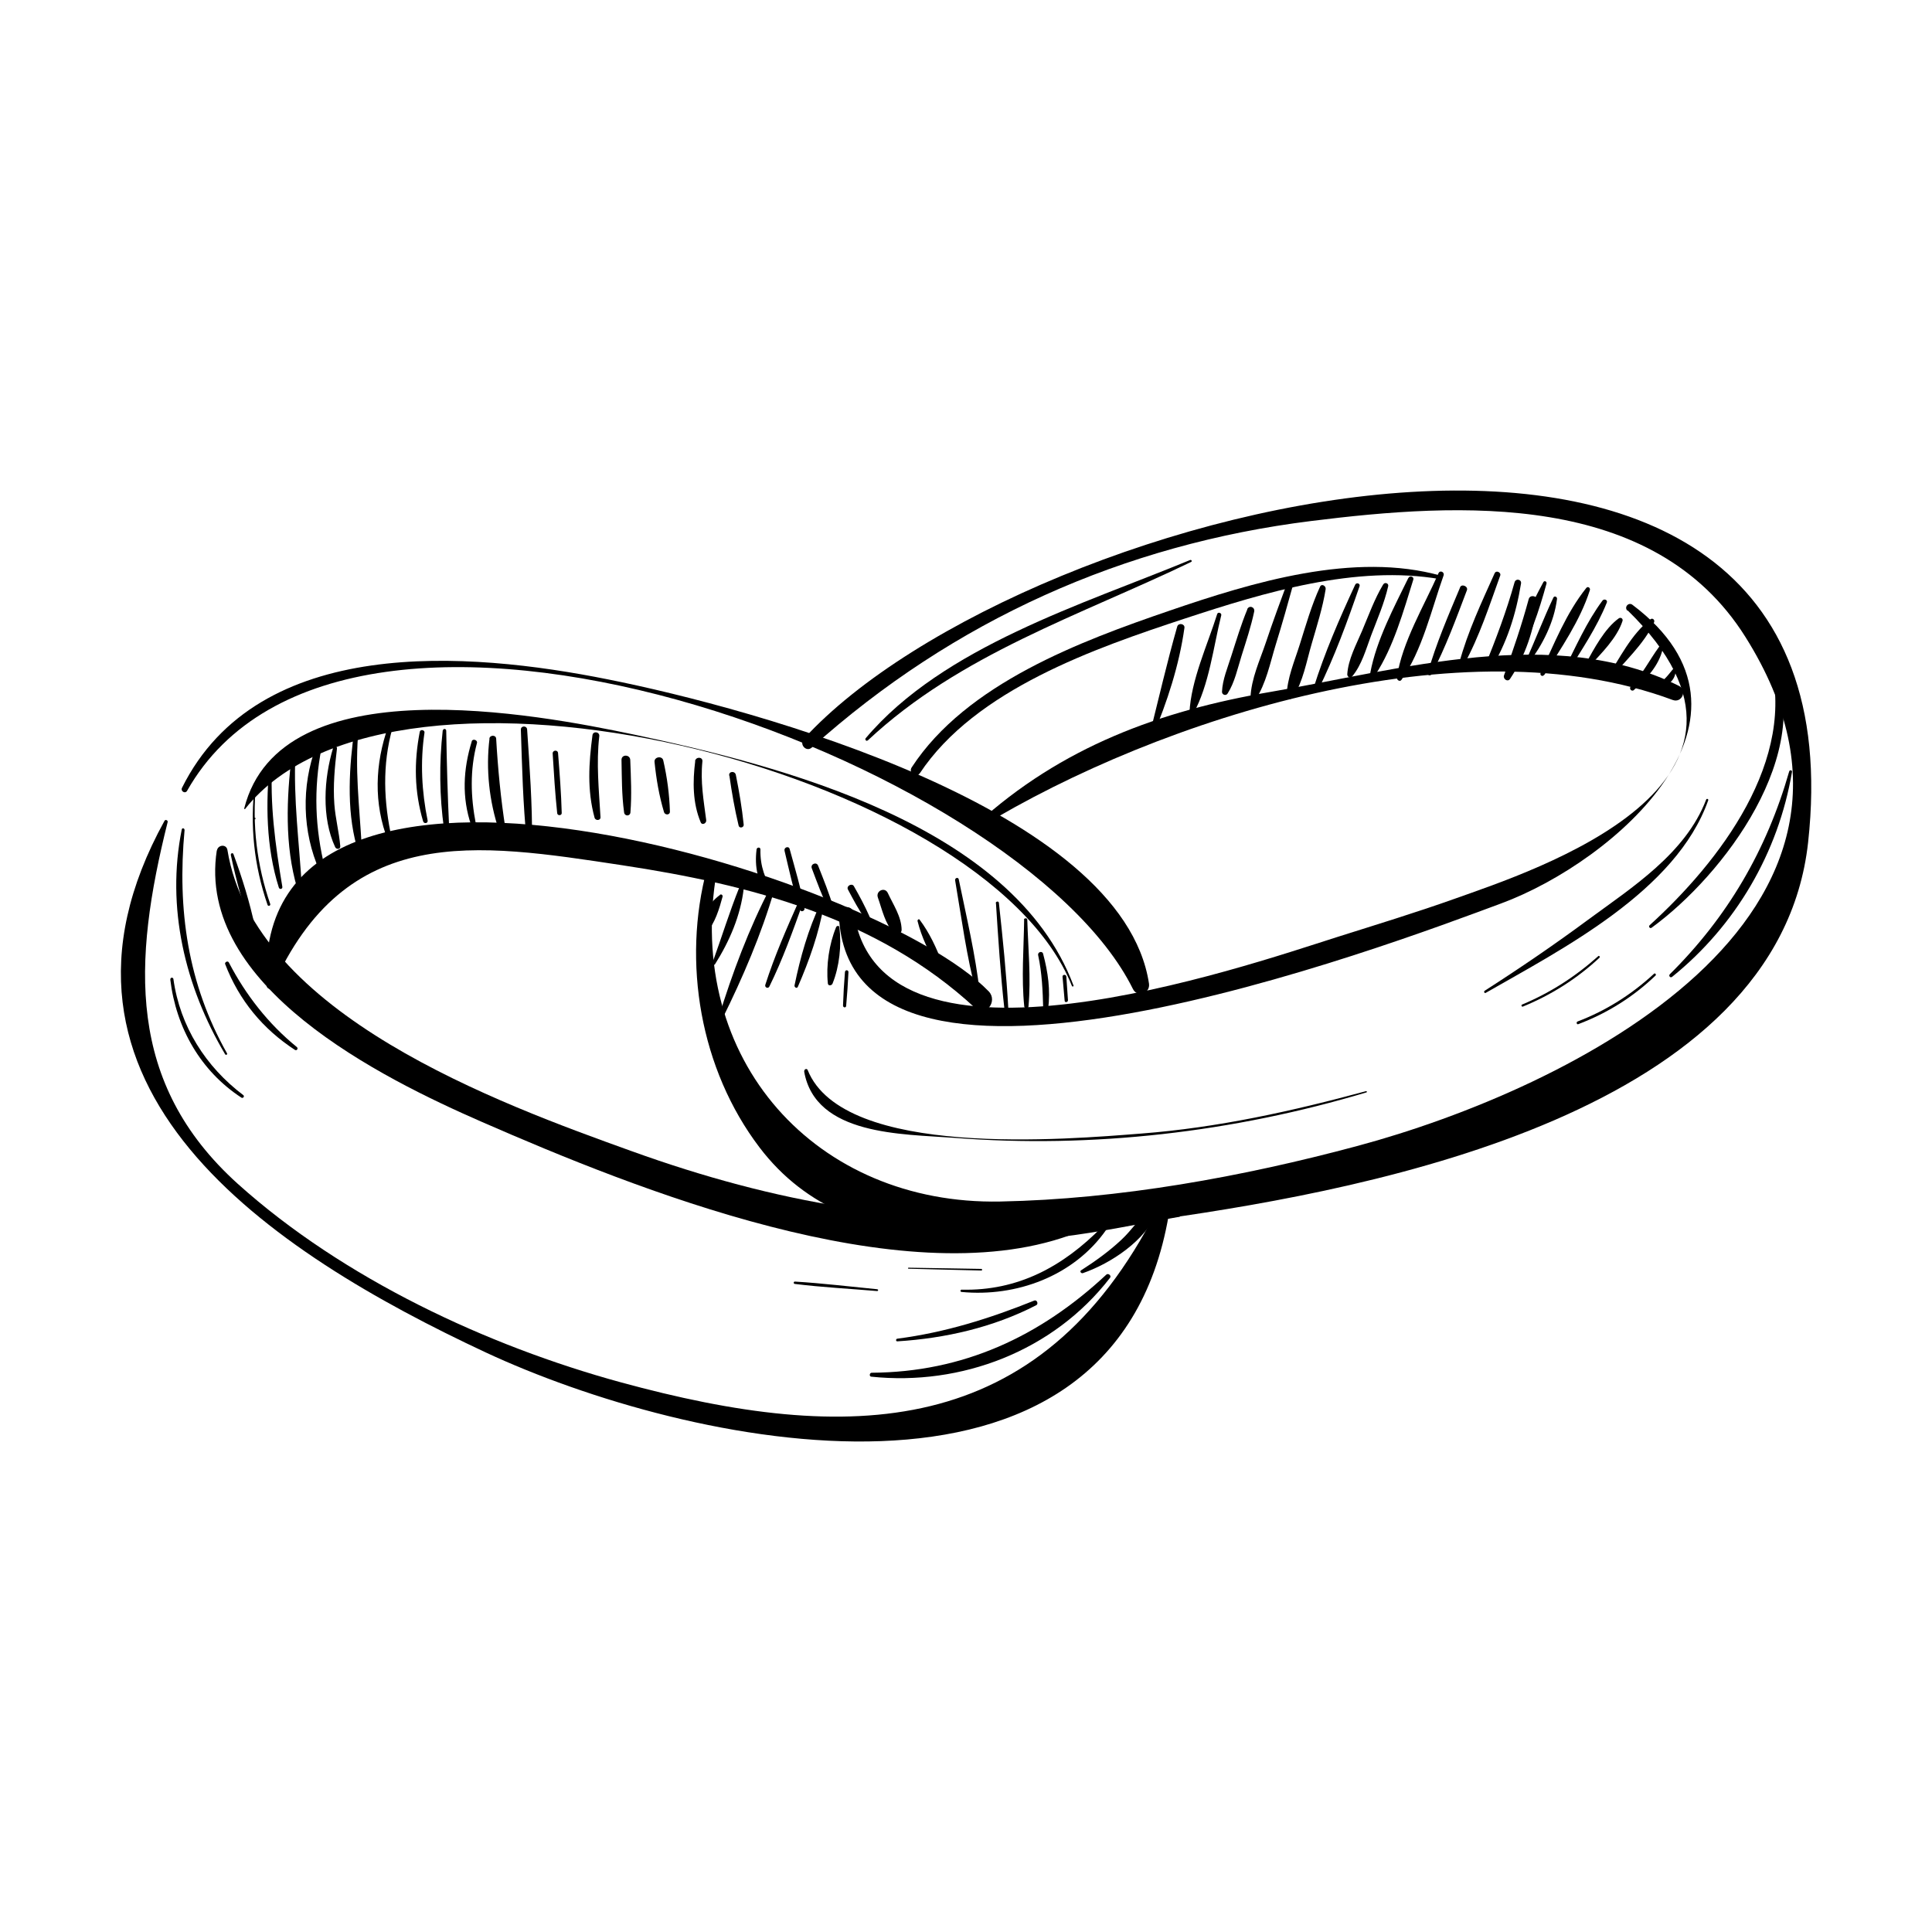 <svg width="32" height="32" viewBox="0 0 32 32" fill="none" xmlns="http://www.w3.org/2000/svg">
<g clip-path="url(#clip0_45_108)">
<path d="M11.711 14.383C11.294 15.937 11.598 17.713 12.58 19.005C14.128 21.046 17.043 20.506 19.252 20.19C22.798 19.686 29.458 18.409 29.948 13.952C30.961 4.715 16.93 8.286 13.315 12.236C13.231 12.327 13.355 12.466 13.448 12.38C15.796 10.274 18.612 9.015 21.721 8.629C24.178 8.322 27.392 8.13 28.911 10.552C31.817 15.179 25.996 18.037 22.482 18.981C20.583 19.491 18.537 19.863 16.566 19.901C13.529 19.96 11.329 17.565 11.873 14.424C11.891 14.33 11.74 14.291 11.714 14.386L11.711 14.383Z" fill="black"/>
<path d="M26.961 10.112C29.89 12.97 25.413 14.416 24.098 14.885C23.453 15.115 22.796 15.315 22.142 15.522C20.584 16.017 14.604 18.091 14.146 15.135C14.12 14.97 13.889 14.997 13.895 15.165C14.062 19.058 23.047 15.637 24.871 14.961C26.744 14.265 29.5 11.87 27.039 10.018C26.976 9.968 26.895 10.056 26.955 10.115L26.961 10.112Z" fill="black"/>
<path d="M16.225 13.708C19.224 11.88 24.241 10.302 27.706 11.594C27.859 11.65 27.952 11.428 27.804 11.358C25.737 10.334 23.201 11.092 21.039 11.461C19.207 11.774 17.58 12.372 16.182 13.643C16.15 13.673 16.188 13.732 16.225 13.708Z" fill="black"/>
<path d="M15.233 12.811C16.154 11.419 18.148 10.732 19.625 10.245C20.942 9.812 22.461 9.351 23.857 9.593C23.888 9.599 23.903 9.546 23.871 9.537C22.432 9.13 20.739 9.646 19.376 10.113C17.902 10.617 16.006 11.322 15.1 12.711C15.042 12.802 15.175 12.9 15.233 12.808V12.811Z" fill="black"/>
<path d="M3.099 13.098C5.719 8.471 16.901 12.611 18.765 16.381C18.837 16.528 19.054 16.455 19.031 16.292C18.591 13.396 12.483 11.733 10.066 11.252C7.756 10.789 4.28 10.506 3.015 13.048C2.986 13.104 3.067 13.154 3.099 13.098Z" fill="black"/>
<path d="M3.591 14.085C3.243 16.336 6.329 17.86 7.976 18.58C10.526 19.695 14.923 21.462 17.713 20.462C17.91 20.391 17.823 20.09 17.624 20.111C15.14 20.344 12.822 19.916 10.471 19.07C8.262 18.276 4.21 16.802 3.767 14.079C3.75 13.976 3.608 13.991 3.593 14.088L3.591 14.085Z" fill="black"/>
<path d="M4.219 13.572C4.237 13.572 4.237 13.543 4.219 13.543C4.202 13.543 4.202 13.572 4.219 13.572Z" fill="black"/>
<path d="M4.51 16.354C5.728 13.614 7.873 13.962 10.305 14.331C12.424 14.652 14.537 15.198 16.155 16.699C16.323 16.855 16.531 16.584 16.378 16.422C14.516 14.493 4.13 11.269 4.417 16.328C4.417 16.372 4.486 16.404 4.507 16.354H4.51Z" fill="black"/>
<path d="M2.725 13.595C0.288 18.01 4.508 20.747 8.042 22.399C11.354 23.944 18.437 25.534 19.358 20.122C19.378 20.007 19.219 19.927 19.161 20.042C17.213 23.864 14.063 23.929 10.277 22.894C8.077 22.292 5.689 21.183 3.935 19.605C2.091 17.939 2.198 15.931 2.777 13.615C2.783 13.586 2.739 13.568 2.725 13.595Z" fill="black"/>
<path d="M4.062 13.396C6.511 10.299 16.321 12.729 17.754 16.33C17.76 16.348 17.789 16.339 17.78 16.322C16.781 13.658 12.908 12.676 10.497 12.166C8.899 11.83 4.644 11.016 4.045 13.39C4.045 13.399 4.056 13.408 4.062 13.399V13.396Z" fill="black"/>
<path d="M25.091 10.987C25.335 10.598 25.494 10.108 25.615 9.666C25.624 9.633 25.581 9.61 25.563 9.642C25.346 10.046 25.12 10.509 25.028 10.96C25.022 10.996 25.074 11.019 25.091 10.987Z" fill="black"/>
<path d="M25.318 10.986C25.549 10.682 25.74 10.308 25.789 9.921C25.795 9.886 25.746 9.862 25.729 9.898C25.564 10.246 25.428 10.608 25.268 10.957C25.254 10.989 25.3 11.007 25.318 10.983V10.986Z" fill="black"/>
<path d="M25.578 11.18C25.856 10.734 26.171 10.283 26.333 9.776C26.345 9.74 26.304 9.705 26.275 9.737C25.942 10.153 25.74 10.666 25.517 11.147C25.5 11.188 25.555 11.215 25.575 11.177L25.578 11.18Z" fill="black"/>
<path d="M25.957 11.154C26.189 10.771 26.447 10.399 26.614 9.98C26.632 9.936 26.568 9.912 26.542 9.948C26.276 10.305 26.096 10.723 25.894 11.119C25.873 11.157 25.937 11.19 25.957 11.154Z" fill="black"/>
<path d="M26.327 11.034C26.521 10.825 26.784 10.565 26.874 10.285C26.886 10.246 26.845 10.22 26.813 10.241C26.576 10.412 26.405 10.742 26.263 10.996C26.243 11.034 26.298 11.06 26.324 11.031L26.327 11.034Z" fill="black"/>
<path d="M26.649 11.272C26.898 10.96 27.225 10.679 27.395 10.311C27.416 10.269 27.372 10.228 27.335 10.258C27.013 10.511 26.828 10.903 26.608 11.24C26.588 11.269 26.628 11.299 26.651 11.272H26.649Z" fill="black"/>
<path d="M27.063 11.428C27.271 11.242 27.477 11.027 27.541 10.744C27.549 10.708 27.497 10.688 27.477 10.717C27.318 10.935 27.202 11.174 27.011 11.369C26.976 11.407 27.025 11.463 27.066 11.428H27.063Z" fill="black"/>
<path d="M27.434 11.398C27.596 11.378 27.741 11.292 27.755 11.115C27.755 11.089 27.72 11.071 27.703 11.091C27.625 11.186 27.544 11.301 27.422 11.339C27.387 11.351 27.396 11.401 27.434 11.398Z" fill="black"/>
<path d="M19.499 10.376C19.329 10.971 19.19 11.579 19.039 12.178C19.03 12.213 19.077 12.231 19.091 12.198C19.334 11.623 19.531 11.018 19.618 10.399C19.627 10.331 19.52 10.311 19.499 10.376Z" fill="black"/>
<path d="M20.161 10.169C19.999 10.685 19.727 11.264 19.701 11.806C19.701 11.842 19.747 11.848 19.765 11.821C20.028 11.346 20.098 10.712 20.228 10.19C20.237 10.152 20.173 10.131 20.161 10.169Z" fill="black"/>
<path d="M20.66 10.092C20.556 10.343 20.478 10.605 20.394 10.865C20.333 11.06 20.249 11.254 20.24 11.458C20.24 11.511 20.307 11.529 20.333 11.487C20.451 11.302 20.498 11.072 20.564 10.862C20.64 10.62 20.721 10.378 20.773 10.131C20.79 10.054 20.689 10.018 20.657 10.092H20.66Z" fill="black"/>
<path d="M21.337 9.608C21.21 9.951 21.082 10.296 20.967 10.641C20.868 10.936 20.724 11.239 20.712 11.555C20.712 11.596 20.764 11.635 20.793 11.591C20.97 11.325 21.036 10.986 21.129 10.682C21.236 10.337 21.334 9.989 21.43 9.641C21.447 9.579 21.36 9.547 21.337 9.608Z" fill="black"/>
<path d="M21.864 9.718C21.723 10.024 21.63 10.352 21.529 10.673C21.442 10.951 21.317 11.234 21.311 11.529C21.311 11.591 21.39 11.591 21.416 11.549C21.584 11.29 21.639 10.957 21.726 10.662C21.812 10.364 21.908 10.066 21.957 9.759C21.966 9.706 21.89 9.659 21.864 9.718Z" fill="black"/>
<path d="M22.446 9.685C22.185 10.248 21.939 10.812 21.754 11.404C21.739 11.449 21.806 11.478 21.829 11.437C22.104 10.879 22.316 10.298 22.518 9.711C22.535 9.664 22.466 9.641 22.446 9.685Z" fill="black"/>
<path d="M22.909 9.682C22.764 9.924 22.669 10.193 22.559 10.452C22.463 10.679 22.33 10.921 22.315 11.169C22.315 11.213 22.365 11.242 22.396 11.204C22.556 11.012 22.625 10.753 22.712 10.52C22.813 10.254 22.929 9.989 22.993 9.709C23.004 9.659 22.935 9.638 22.912 9.679L22.909 9.682Z" fill="black"/>
<path d="M23.328 9.57C23.091 10.054 22.798 10.603 22.697 11.14C22.688 11.184 22.755 11.213 22.781 11.175C23.079 10.721 23.247 10.119 23.409 9.6C23.424 9.553 23.351 9.526 23.331 9.57H23.328Z" fill="black"/>
<path d="M23.826 9.494C23.592 10.028 23.221 10.638 23.137 11.222C23.131 11.261 23.186 11.299 23.212 11.261C23.554 10.783 23.713 10.084 23.91 9.532C23.93 9.476 23.852 9.438 23.826 9.494Z" fill="black"/>
<path d="M24.183 9.731C23.987 10.197 23.787 10.66 23.648 11.146C23.636 11.185 23.694 11.2 23.712 11.167C23.946 10.719 24.117 10.25 24.296 9.778C24.323 9.713 24.21 9.663 24.183 9.728V9.731Z" fill="black"/>
<path d="M24.758 9.49C24.541 9.974 24.309 10.464 24.17 10.98C24.159 11.024 24.222 11.053 24.246 11.012C24.503 10.546 24.668 10.033 24.848 9.534C24.868 9.481 24.781 9.44 24.758 9.493V9.49Z" fill="black"/>
<path d="M25.086 9.644C24.953 10.122 24.776 10.588 24.591 11.045C24.565 11.11 24.649 11.157 24.686 11.095C24.959 10.653 25.109 10.175 25.193 9.665C25.204 9.594 25.106 9.576 25.086 9.644Z" fill="black"/>
<path d="M25.32 9.924C25.204 10.352 25.062 10.771 24.911 11.187C24.891 11.246 24.972 11.302 25.01 11.246C25.273 10.853 25.404 10.429 25.47 9.963C25.482 9.874 25.343 9.836 25.32 9.924Z" fill="black"/>
<path d="M13.319 17.746C13.505 18.811 14.946 18.781 15.803 18.846C18.096 19.026 20.429 18.752 22.631 18.094C22.646 18.091 22.64 18.07 22.626 18.073C21.404 18.404 20.168 18.678 18.906 18.775C17.682 18.87 13.968 19.197 13.377 17.722C13.363 17.69 13.316 17.711 13.322 17.743L13.319 17.746Z" fill="black"/>
<path d="M11.925 14.823C11.745 14.953 11.586 15.195 11.632 15.425C11.638 15.457 11.681 15.466 11.702 15.442C11.841 15.301 11.916 15.044 11.968 14.852C11.974 14.826 11.948 14.805 11.925 14.82V14.823Z" fill="black"/>
<path d="M12.247 14.694C12.082 15.104 11.952 15.529 11.801 15.945C11.793 15.969 11.827 15.995 11.842 15.972C12.082 15.591 12.267 15.166 12.319 14.712C12.325 14.668 12.264 14.656 12.247 14.694Z" fill="black"/>
<path d="M12.755 14.708C12.405 15.38 12.127 16.123 11.904 16.849C11.892 16.884 11.947 16.905 11.965 16.873C12.3 16.197 12.613 15.469 12.824 14.743C12.836 14.705 12.778 14.666 12.758 14.708H12.755Z" fill="black"/>
<path d="M13.232 14.922C13.029 15.379 12.829 15.833 12.676 16.311C12.662 16.355 12.722 16.382 12.743 16.34C12.963 15.892 13.133 15.42 13.301 14.948C13.319 14.901 13.249 14.877 13.229 14.922H13.232Z" fill="black"/>
<path d="M13.588 14.967C13.386 15.395 13.255 15.857 13.16 16.321C13.154 16.353 13.2 16.38 13.215 16.344C13.403 15.911 13.565 15.456 13.646 14.987C13.652 14.955 13.605 14.928 13.588 14.964V14.967Z" fill="black"/>
<path d="M13.848 15.358C13.733 15.639 13.681 15.989 13.712 16.29C13.718 16.335 13.776 16.326 13.79 16.29C13.903 16.01 13.941 15.656 13.903 15.358C13.9 15.326 13.857 15.332 13.848 15.358Z" fill="black"/>
<path d="M13.995 16.101C13.98 16.287 13.969 16.469 13.963 16.655C13.963 16.691 14.012 16.697 14.015 16.661C14.032 16.475 14.044 16.289 14.053 16.101C14.053 16.062 13.998 16.059 13.995 16.101Z" fill="black"/>
<path d="M29.301 10.906C29.79 12.581 28.47 14.283 27.324 15.324C27.298 15.348 27.33 15.386 27.356 15.366C28.549 14.498 30.094 12.457 29.348 10.886C29.333 10.853 29.29 10.874 29.298 10.906H29.301Z" fill="black"/>
<path d="M29.635 12.776C29.261 14.083 28.613 15.189 27.658 16.136C27.632 16.162 27.666 16.203 27.695 16.18C28.743 15.336 29.455 14.127 29.681 12.785C29.687 12.756 29.643 12.747 29.635 12.776Z" fill="black"/>
<path d="M28.259 13.245C27.92 14.136 27.026 14.702 26.305 15.233C25.746 15.646 25.176 16.035 24.591 16.41C24.571 16.424 24.588 16.457 24.608 16.445C25.885 15.713 27.761 14.758 28.293 13.257C28.302 13.233 28.267 13.221 28.259 13.245Z" fill="black"/>
<path d="M25.224 16.672C25.693 16.48 26.119 16.211 26.492 15.863C26.507 15.849 26.486 15.822 26.472 15.837C26.093 16.176 25.676 16.444 25.21 16.639C25.19 16.648 25.204 16.68 25.224 16.672Z" fill="black"/>
<path d="M26.142 16.963C26.622 16.781 27.048 16.515 27.421 16.158C27.438 16.14 27.412 16.111 27.395 16.129C27.022 16.474 26.602 16.739 26.13 16.919C26.101 16.931 26.116 16.975 26.145 16.963H26.142Z" fill="black"/>
<path d="M14.373 12.264C15.901 10.833 17.884 10.196 19.728 9.308C19.751 9.297 19.734 9.267 19.711 9.276C17.942 10.008 15.621 10.71 14.338 12.228C14.321 12.249 14.35 12.284 14.37 12.264H14.373Z" fill="black"/>
<path d="M3.824 14.165C3.911 14.575 4.021 14.979 4.16 15.372C4.174 15.413 4.232 15.392 4.223 15.351C4.136 14.941 4.012 14.543 3.867 14.148C3.856 14.118 3.818 14.133 3.824 14.162V14.165Z" fill="black"/>
<path d="M4.221 12.983C4.137 13.67 4.206 14.334 4.432 14.989C4.441 15.015 4.484 15.003 4.476 14.974C4.253 14.328 4.175 13.664 4.241 12.983C4.241 12.971 4.224 12.971 4.224 12.983H4.221Z" fill="black"/>
<path d="M4.471 12.609C4.398 13.299 4.407 14.034 4.618 14.7C4.63 14.739 4.685 14.727 4.676 14.685C4.56 13.992 4.465 13.314 4.511 12.609C4.511 12.582 4.474 12.582 4.471 12.609Z" fill="black"/>
<path d="M4.835 12.49C4.745 13.215 4.713 14.003 4.922 14.711C4.933 14.749 5.003 14.755 5 14.705C4.957 13.961 4.858 13.242 4.893 12.493C4.893 12.454 4.841 12.451 4.838 12.49H4.835Z" fill="black"/>
<path d="M5.237 12.358C4.988 13.018 5.005 13.776 5.292 14.422C5.315 14.475 5.399 14.446 5.384 14.39C5.216 13.714 5.193 13.072 5.326 12.384C5.338 12.331 5.257 12.31 5.237 12.361V12.358Z" fill="black"/>
<path d="M5.518 12.386C5.364 12.891 5.324 13.545 5.552 14.032C5.573 14.073 5.642 14.07 5.636 14.014C5.616 13.781 5.555 13.554 5.538 13.321C5.515 13.012 5.544 12.708 5.581 12.401C5.587 12.357 5.529 12.345 5.518 12.386Z" fill="black"/>
<path d="M5.874 12.054C5.784 12.688 5.735 13.387 5.906 14.012C5.92 14.06 5.993 14.048 5.99 13.998C5.952 13.343 5.874 12.726 5.94 12.069C5.946 12.024 5.88 12.013 5.874 12.057V12.054Z" fill="black"/>
<path d="M6.473 11.916C6.23 12.529 6.175 13.184 6.386 13.812C6.403 13.865 6.479 13.842 6.467 13.786C6.343 13.16 6.34 12.556 6.534 11.945C6.548 11.904 6.49 11.874 6.473 11.916Z" fill="black"/>
<path d="M6.953 12.12C6.855 12.624 6.863 13.113 7.008 13.603C7.022 13.65 7.092 13.638 7.083 13.591C6.985 13.111 6.959 12.621 7.031 12.134C7.037 12.09 6.962 12.075 6.953 12.12Z" fill="black"/>
<path d="M7.333 12.098C7.273 12.643 7.278 13.183 7.354 13.726C7.362 13.779 7.443 13.779 7.44 13.723C7.414 13.183 7.4 12.643 7.391 12.104C7.391 12.068 7.342 12.062 7.336 12.098H7.333Z" fill="black"/>
<path d="M7.813 12.282C7.671 12.745 7.648 13.208 7.804 13.668C7.821 13.719 7.894 13.701 7.882 13.648C7.795 13.197 7.781 12.754 7.9 12.306C7.914 12.256 7.827 12.229 7.813 12.279V12.282Z" fill="black"/>
<path d="M8.108 12.232C8.045 12.736 8.103 13.276 8.265 13.756C8.285 13.818 8.383 13.792 8.372 13.727C8.294 13.228 8.247 12.736 8.218 12.235C8.215 12.17 8.114 12.17 8.105 12.235L8.108 12.232Z" fill="black"/>
<path d="M8.627 12.081C8.647 12.7 8.662 13.32 8.725 13.939C8.731 13.995 8.809 13.992 8.812 13.936C8.818 13.317 8.772 12.7 8.731 12.084C8.728 12.016 8.627 12.016 8.627 12.084V12.081Z" fill="black"/>
<path d="M9.154 12.482C9.174 12.812 9.194 13.139 9.229 13.47C9.235 13.514 9.304 13.511 9.304 13.467C9.295 13.134 9.269 12.803 9.243 12.473C9.238 12.414 9.148 12.423 9.154 12.485V12.482Z" fill="black"/>
<path d="M9.813 12.178C9.752 12.641 9.723 13.086 9.848 13.544C9.862 13.597 9.952 13.594 9.946 13.532C9.92 13.086 9.874 12.638 9.926 12.193C9.934 12.119 9.822 12.104 9.813 12.178Z" fill="black"/>
<path d="M10.294 12.582C10.3 12.874 10.297 13.164 10.337 13.456C10.346 13.523 10.436 13.523 10.442 13.456C10.465 13.166 10.45 12.88 10.439 12.588C10.436 12.494 10.294 12.491 10.294 12.585V12.582Z" fill="black"/>
<path d="M10.841 12.62C10.87 12.903 10.916 13.177 10.998 13.451C11.012 13.502 11.096 13.505 11.096 13.443C11.087 13.153 11.05 12.876 10.986 12.596C10.969 12.513 10.832 12.534 10.841 12.62Z" fill="black"/>
<path d="M11.515 12.607C11.472 12.946 11.472 13.3 11.605 13.618C11.628 13.677 11.706 13.636 11.697 13.583C11.654 13.252 11.599 12.949 11.634 12.612C11.643 12.533 11.524 12.53 11.512 12.607H11.515Z" fill="black"/>
<path d="M12.081 12.847C12.121 13.127 12.168 13.401 12.234 13.675C12.246 13.726 12.324 13.708 12.318 13.658C12.289 13.378 12.243 13.109 12.188 12.835C12.174 12.764 12.066 12.773 12.078 12.847H12.081Z" fill="black"/>
<path d="M12.531 14.072C12.496 14.352 12.545 14.623 12.733 14.835C12.765 14.871 12.82 14.827 12.8 14.785C12.676 14.55 12.589 14.361 12.595 14.069C12.595 14.027 12.537 14.03 12.531 14.069V14.072Z" fill="black"/>
<path d="M12.995 14.094C13.073 14.422 13.143 14.752 13.252 15.07C13.267 15.115 13.334 15.088 13.325 15.044C13.267 14.711 13.168 14.389 13.079 14.062C13.064 14.006 12.98 14.035 12.995 14.091V14.094Z" fill="black"/>
<path d="M13.446 14.382C13.535 14.62 13.622 14.853 13.729 15.081C13.752 15.128 13.822 15.089 13.807 15.042C13.735 14.8 13.642 14.57 13.55 14.337C13.524 14.269 13.419 14.311 13.446 14.382Z" fill="black"/>
<path d="M14.044 14.732C14.134 14.903 14.224 15.068 14.331 15.227C14.363 15.274 14.424 15.233 14.403 15.183C14.325 15.006 14.238 14.844 14.143 14.678C14.111 14.622 14.015 14.673 14.044 14.732Z" fill="black"/>
<path d="M14.54 14.865C14.612 15.068 14.659 15.304 14.809 15.457C14.856 15.505 14.934 15.463 14.934 15.402C14.931 15.18 14.795 14.986 14.705 14.791C14.656 14.685 14.502 14.755 14.54 14.865Z" fill="black"/>
<path d="M15.197 15.254C15.264 15.525 15.386 15.773 15.527 16.012C15.556 16.062 15.626 16.012 15.608 15.961C15.513 15.702 15.397 15.454 15.232 15.233C15.221 15.215 15.195 15.233 15.197 15.254Z" fill="black"/>
<path d="M15.82 14.582C15.927 15.208 16.008 15.842 16.173 16.455C16.182 16.491 16.231 16.482 16.228 16.446C16.158 15.812 16.008 15.19 15.88 14.565C15.872 14.523 15.814 14.541 15.82 14.579V14.582Z" fill="black"/>
<path d="M16.496 14.958C16.534 15.548 16.571 16.138 16.638 16.728C16.644 16.769 16.705 16.769 16.702 16.728C16.67 16.135 16.609 15.545 16.545 14.955C16.543 14.92 16.49 14.929 16.493 14.961L16.496 14.958Z" fill="black"/>
<path d="M16.963 15.236C16.957 15.708 16.916 16.198 16.965 16.67C16.968 16.708 17.032 16.714 17.035 16.67C17.078 16.198 17.029 15.708 17.015 15.233C17.015 15.201 16.96 15.204 16.96 15.233L16.963 15.236Z" fill="black"/>
<path d="M17.195 15.821C17.259 16.116 17.271 16.414 17.279 16.715C17.279 16.768 17.352 16.771 17.36 16.715C17.401 16.399 17.358 16.101 17.277 15.797C17.262 15.744 17.184 15.768 17.195 15.821Z" fill="black"/>
<path d="M17.599 16.178C17.61 16.31 17.622 16.443 17.634 16.576C17.636 16.611 17.689 16.602 17.689 16.567C17.68 16.437 17.671 16.308 17.662 16.178C17.662 16.136 17.596 16.136 17.599 16.178Z" fill="black"/>
<path d="M17.828 16.646C17.828 16.646 17.838 16.632 17.828 16.632C17.817 16.632 17.817 16.646 17.828 16.646Z" fill="black"/>
<path d="M18.116 20.401C18.217 20.377 18.318 20.354 18.417 20.324C18.44 20.318 18.431 20.28 18.408 20.286C18.307 20.315 18.208 20.348 18.107 20.377C18.093 20.38 18.098 20.404 18.113 20.401H18.116Z" fill="black"/>
<path d="M19.533 20.11C18.864 20.21 18.195 20.284 17.529 20.417C17.483 20.425 17.492 20.496 17.541 20.49C18.21 20.411 18.87 20.269 19.533 20.154C19.561 20.148 19.559 20.104 19.533 20.11Z" fill="black"/>
<path d="M18.252 20.323C17.607 20.98 16.857 21.384 15.928 21.361C15.902 21.361 15.902 21.399 15.928 21.399C16.828 21.485 17.783 21.14 18.322 20.37C18.351 20.328 18.287 20.287 18.252 20.32V20.323Z" fill="black"/>
<path d="M14.531 21.354C14.077 21.31 13.619 21.254 13.165 21.227C13.142 21.227 13.139 21.263 13.165 21.266C13.617 21.322 14.074 21.345 14.528 21.384C14.546 21.384 14.552 21.357 14.534 21.357L14.531 21.354Z" fill="black"/>
<path d="M15.048 21.014C15.45 21.023 15.852 21.035 16.255 21.044C16.272 21.044 16.269 21.017 16.255 21.017C15.852 21.011 15.45 21.003 15.048 20.997C15.036 20.997 15.036 21.014 15.048 21.014Z" fill="black"/>
<path d="M14.862 22.217C15.656 22.167 16.449 21.987 17.164 21.618C17.204 21.598 17.175 21.524 17.132 21.541C16.391 21.839 15.656 22.07 14.862 22.173C14.836 22.176 14.834 22.217 14.862 22.217Z" fill="black"/>
<path d="M14.431 22.802C15.919 22.958 17.447 22.38 18.385 21.165C18.414 21.13 18.356 21.082 18.324 21.112C17.221 22.141 15.95 22.728 14.437 22.737C14.402 22.737 14.393 22.799 14.431 22.802Z" fill="black"/>
<path d="M17.936 21.087C18.401 20.925 18.983 20.544 19.172 20.058C19.195 19.996 19.114 19.957 19.07 19.996C18.885 20.158 18.749 20.373 18.567 20.541C18.364 20.73 18.138 20.892 17.907 21.04C17.878 21.058 17.907 21.096 17.936 21.087Z" fill="black"/>
<path d="M3.011 13.736C2.75 15.03 3.063 16.337 3.728 17.461C3.74 17.482 3.772 17.467 3.76 17.446C3.109 16.293 2.935 15.066 3.057 13.748C3.057 13.718 3.016 13.706 3.011 13.739V13.736Z" fill="black"/>
<path d="M2.82 16.221C2.916 17.026 3.324 17.74 3.998 18.18C4.024 18.198 4.056 18.159 4.03 18.139C3.408 17.669 2.982 17.003 2.872 16.215C2.867 16.183 2.817 16.189 2.823 16.221H2.82Z" fill="black"/>
<path d="M3.729 15.967C3.958 16.566 4.354 17.044 4.884 17.389C4.916 17.41 4.945 17.366 4.916 17.342C4.447 16.961 4.071 16.481 3.79 15.941C3.773 15.909 3.718 15.935 3.729 15.97V15.967Z" fill="black"/>
</g>
<defs>
<clipPath id="clip0_45_108">
<rect width="28" height="15.75" fill="white" transform="translate(2 8.125)"/>
</clipPath>
</defs>
</svg>
